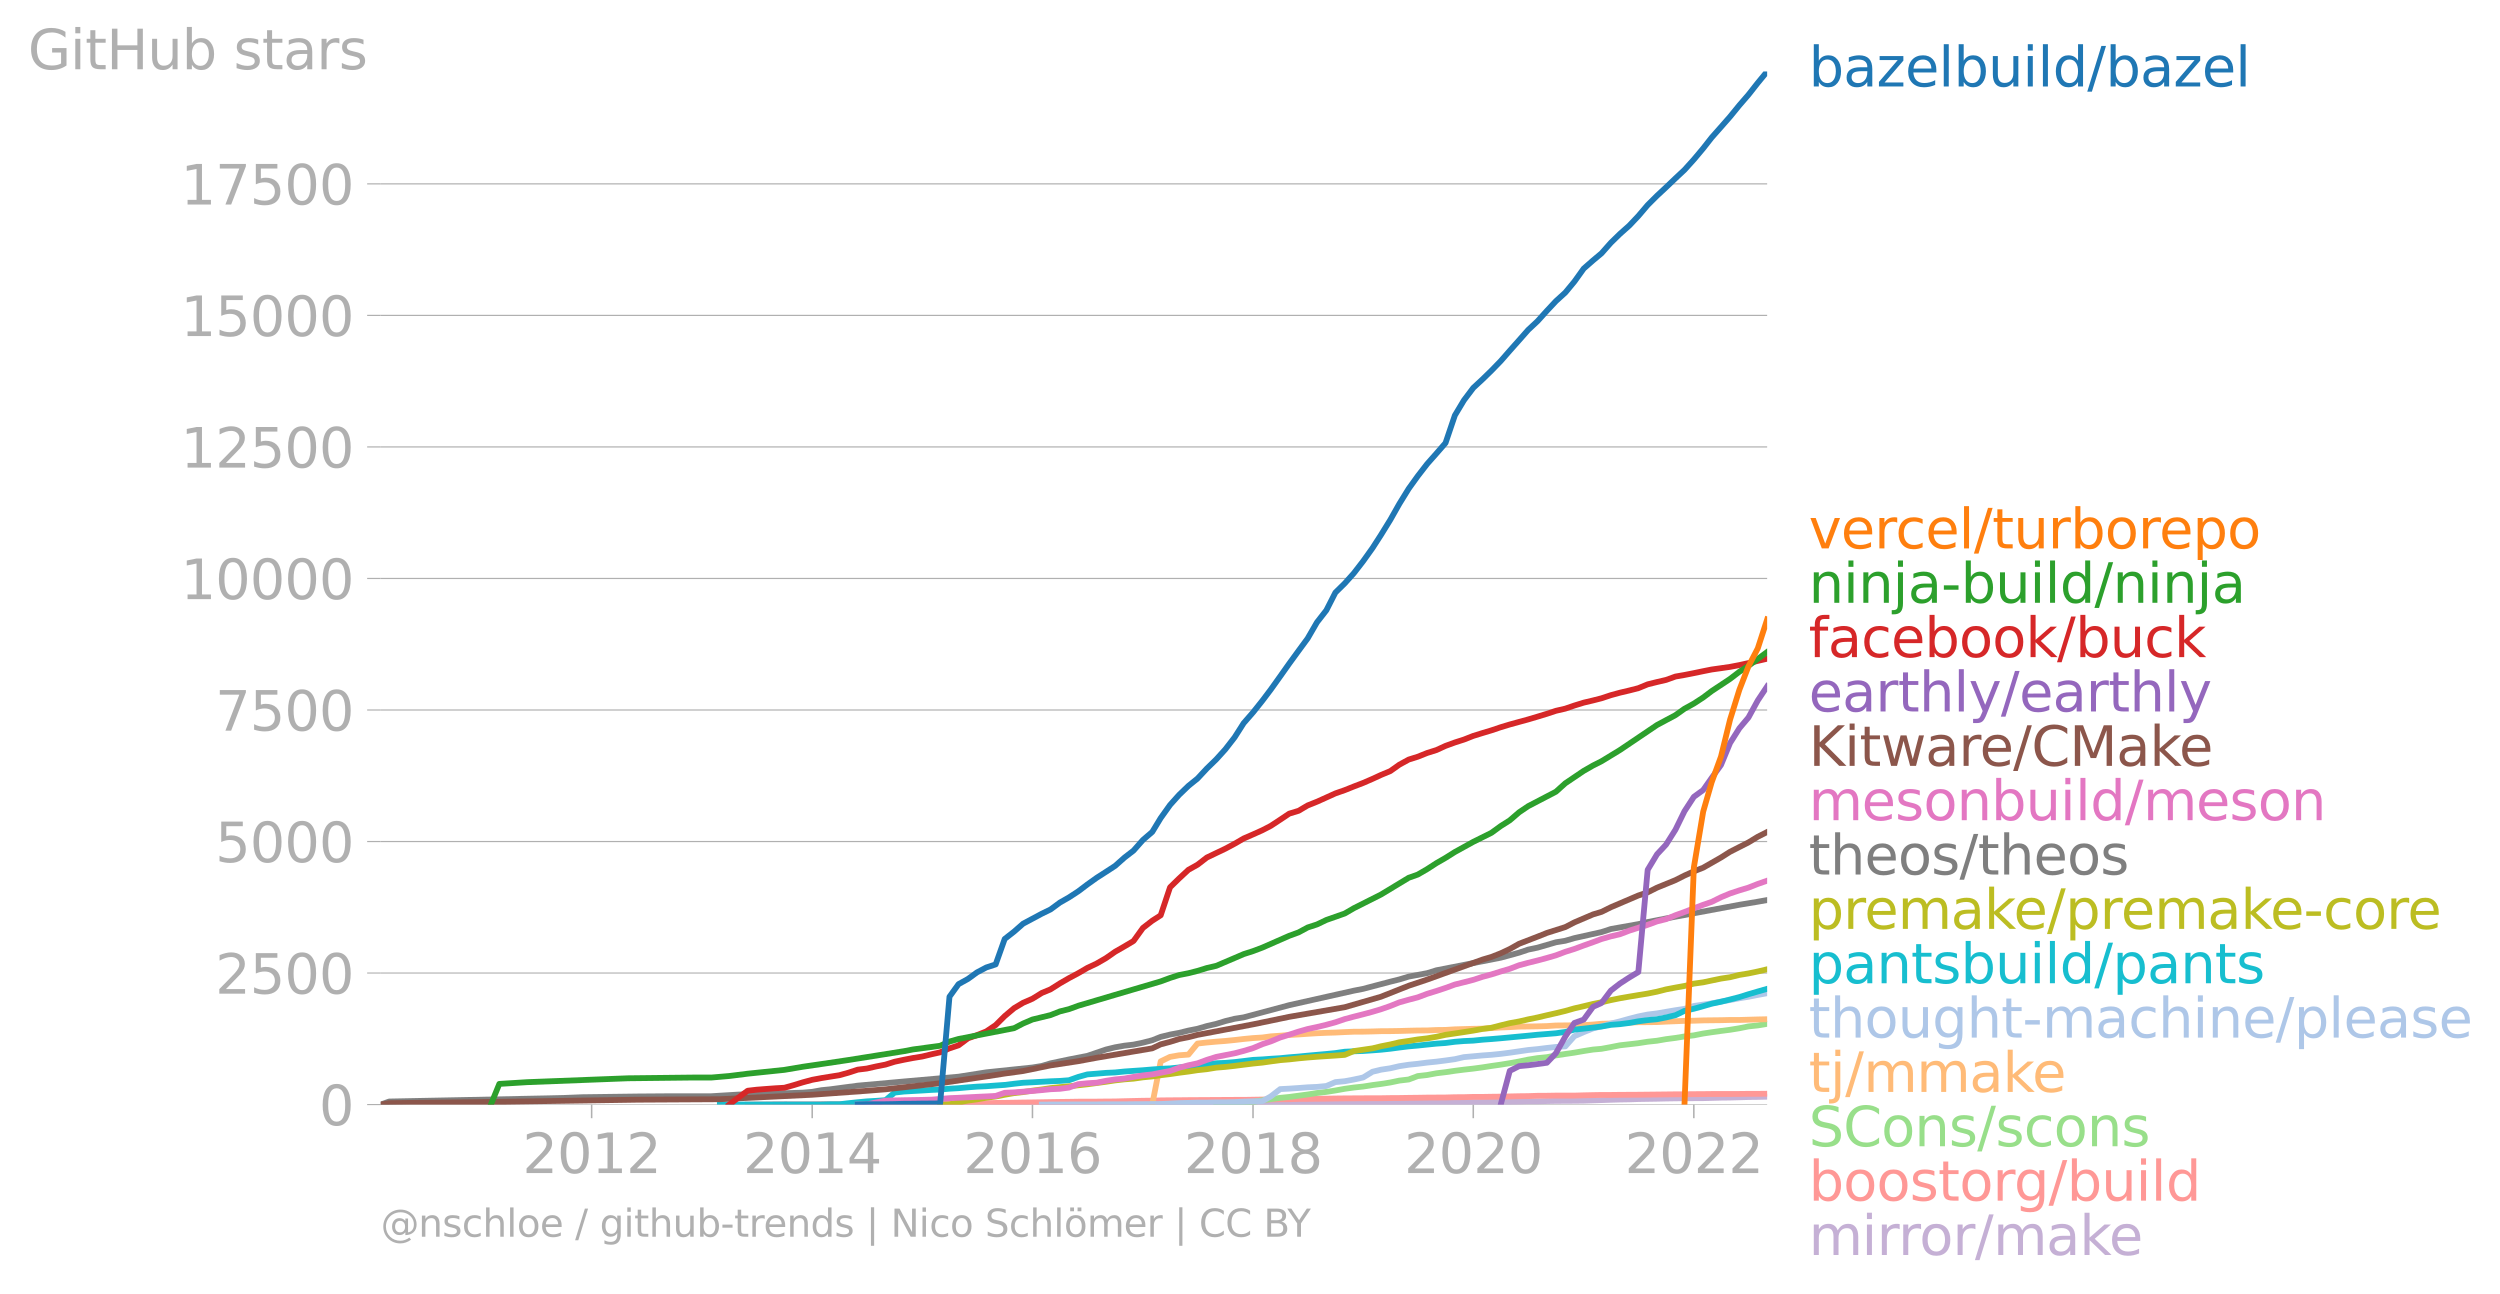 <svg xmlns:xlink="http://www.w3.org/1999/xlink" width="858.618" height="444.506" viewBox="0 0 643.964 333.38" xmlns="http://www.w3.org/2000/svg"><defs><style>*{stroke-linejoin:round;stroke-linecap:butt}</style></defs><g id="figure_1"><path d="M0 333.38h643.964V0H0v333.38z" style="fill:none" id="patch_1"/><g id="axes_1"><path d="M98.073 284.525h357.12V18.413H98.073v266.112z" style="fill:none" id="patch_2"/><g id="matplotlib.axis_1"><g id="xtick_1"><g id="line2d_1"><defs><path id="ma8a4dd794a" d="M0 0v3.5" style="stroke:#b0b0b0;stroke-width:.4"/></defs><use xlink:href="#ma8a4dd794a" x="152.399" y="284.525" style="fill:#b0b0b0;stroke:#b0b0b0;stroke-width:.4"/></g><g style="fill:#b0b0b0" transform="matrix(.14 0 0 -.14 134.584 302.163)" id="text_1"><defs><path id="DejaVuSans-32" d="M1228 531h2203V0H469v531q359 372 979 998 621 627 780 809 303 340 423 576 121 236 121 464 0 372-261 606-261 235-680 235-297 0-627-103-329-103-704-313v638q381 153 712 231 332 78 607 78 725 0 1156-363 431-362 431-968 0-288-108-546-107-257-392-607-78-91-497-524-418-433-1181-1211z" transform="scale(.016)"/><path id="DejaVuSans-30" d="M2034 4250q-487 0-733-480-245-479-245-1442 0-959 245-1439 246-480 733-480 491 0 736 480 246 480 246 1439 0 963-246 1442-245 480-736 480zm0 500q785 0 1199-621 414-620 414-1801 0-1178-414-1799Q2819-91 2034-91q-784 0-1198 620-414 621-414 1799 0 1181 414 1801 414 621 1198 621z" transform="scale(.016)"/><path id="DejaVuSans-31" d="M794 531h1031v3560L703 3866v575l1116 225h631V531h1031V0H794v531z" transform="scale(.016)"/></defs><use xlink:href="#DejaVuSans-32"/><use xlink:href="#DejaVuSans-30" x="63.623"/><use xlink:href="#DejaVuSans-31" x="127.246"/><use xlink:href="#DejaVuSans-32" x="190.869"/></g></g><g id="xtick_2"><use xlink:href="#ma8a4dd794a" x="209.212" y="284.525" style="fill:#b0b0b0;stroke:#b0b0b0;stroke-width:.4" id="line2d_2"/><g style="fill:#b0b0b0" transform="matrix(.14 0 0 -.14 191.397 302.163)" id="text_2"><defs><path id="DejaVuSans-34" d="M2419 4116 825 1625h1594v2491zm-166 550h794V1625h666v-525h-666V0h-628v1100H313v609l1940 2957z" transform="scale(.016)"/></defs><use xlink:href="#DejaVuSans-32"/><use xlink:href="#DejaVuSans-30" x="63.623"/><use xlink:href="#DejaVuSans-31" x="127.246"/><use xlink:href="#DejaVuSans-34" x="190.869"/></g></g><g id="xtick_3"><use xlink:href="#ma8a4dd794a" x="265.947" y="284.525" style="fill:#b0b0b0;stroke:#b0b0b0;stroke-width:.4" id="line2d_3"/><g style="fill:#b0b0b0" transform="matrix(.14 0 0 -.14 248.132 302.163)" id="text_3"><defs><path id="DejaVuSans-36" d="M2113 2584q-425 0-674-291-248-290-248-796 0-503 248-796 249-292 674-292t673 292q248 293 248 796 0 506-248 796-248 291-673 291zm1253 1979v-575q-238 112-480 171-242 60-480 60-625 0-955-422-329-422-376-1275 184 272 462 417 279 145 613 145 703 0 1111-427 408-426 408-1160 0-719-425-1154Q2819-91 2113-91q-810 0-1238 620-428 621-428 1799 0 1106 525 1764t1409 658q238 0 480-47t505-140z" transform="scale(.016)"/></defs><use xlink:href="#DejaVuSans-32"/><use xlink:href="#DejaVuSans-30" x="63.623"/><use xlink:href="#DejaVuSans-31" x="127.246"/><use xlink:href="#DejaVuSans-36" x="190.869"/></g></g><g id="xtick_4"><use xlink:href="#ma8a4dd794a" x="322.76" y="284.525" style="fill:#b0b0b0;stroke:#b0b0b0;stroke-width:.4" id="line2d_4"/><g style="fill:#b0b0b0" transform="matrix(.14 0 0 -.14 304.945 302.163)" id="text_4"><defs><path id="DejaVuSans-38" d="M2034 2216q-450 0-708-241-257-241-257-662 0-422 257-663 258-241 708-241t709 242q260 243 260 662 0 421-258 662-257 241-711 241zm-631 268q-406 100-633 378-226 279-226 679 0 559 398 884 399 325 1092 325 697 0 1094-325t397-884q0-400-227-679-226-278-629-378 456-106 710-416 255-309 255-755 0-679-414-1042Q2806-91 2034-91q-771 0-1186 362-414 363-414 1042 0 446 256 755 257 310 713 416zm-231 997q0-362 226-565 227-203 636-203 407 0 636 203 230 203 230 565 0 363-230 566-229 203-636 203-409 0-636-203-226-203-226-566z" transform="scale(.016)"/></defs><use xlink:href="#DejaVuSans-32"/><use xlink:href="#DejaVuSans-30" x="63.623"/><use xlink:href="#DejaVuSans-31" x="127.246"/><use xlink:href="#DejaVuSans-38" x="190.869"/></g></g><g id="xtick_5"><use xlink:href="#ma8a4dd794a" x="379.495" y="284.525" style="fill:#b0b0b0;stroke:#b0b0b0;stroke-width:.4" id="line2d_5"/><g style="fill:#b0b0b0" transform="matrix(.14 0 0 -.14 361.68 302.163)" id="text_5"><use xlink:href="#DejaVuSans-32"/><use xlink:href="#DejaVuSans-30" x="63.623"/><use xlink:href="#DejaVuSans-32" x="127.246"/><use xlink:href="#DejaVuSans-30" x="190.869"/></g></g><g id="xtick_6"><use xlink:href="#ma8a4dd794a" x="436.307" y="284.525" style="fill:#b0b0b0;stroke:#b0b0b0;stroke-width:.4" id="line2d_6"/><g style="fill:#b0b0b0" transform="matrix(.14 0 0 -.14 418.492 302.163)" id="text_6"><use xlink:href="#DejaVuSans-32"/><use xlink:href="#DejaVuSans-30" x="63.623"/><use xlink:href="#DejaVuSans-32" x="127.246"/><use xlink:href="#DejaVuSans-32" x="190.869"/></g></g></g><g id="matplotlib.axis_2"><g id="ytick_1"><path d="M98.073 284.525h357.12" clip-path="url(#p5819c26df0)" style="fill:none;stroke:#b0b0b0;stroke-width:.3;stroke-linecap:square" id="line2d_7"/><g id="line2d_8"><defs><path id="m023c0f61a2" d="M0 0h-3.5" style="stroke:#b0b0b0;stroke-width:.3"/></defs><use xlink:href="#m023c0f61a2" x="98.073" y="284.525" style="fill:#b0b0b0;stroke:#b0b0b0;stroke-width:.3"/></g><use xlink:href="#DejaVuSans-30" style="fill:#b0b0b0" transform="matrix(.14 0 0 -.14 82.166 289.844)" id="text_7"/></g><g id="ytick_2"><path d="M98.073 250.644h357.12" clip-path="url(#p5819c26df0)" style="fill:none;stroke:#b0b0b0;stroke-width:.3;stroke-linecap:square" id="line2d_9"/><use xlink:href="#m023c0f61a2" x="98.073" y="250.644" style="fill:#b0b0b0;stroke:#b0b0b0;stroke-width:.3" id="line2d_10"/><g style="fill:#b0b0b0" transform="matrix(.14 0 0 -.14 55.443 255.963)" id="text_8"><defs><path id="DejaVuSans-35" d="M691 4666h2478v-532H1269V2991q137 47 274 70 138 23 276 23 781 0 1237-428 457-428 457-1159 0-753-469-1171Q2575-91 1722-91q-294 0-599 50Q819 9 494 109v635q281-153 581-228t634-75q541 0 856 284 316 284 316 772 0 487-316 771-315 285-856 285-253 0-505-56-251-56-513-175v2344z" transform="scale(.016)"/></defs><use xlink:href="#DejaVuSans-32"/><use xlink:href="#DejaVuSans-35" x="63.623"/><use xlink:href="#DejaVuSans-30" x="127.246"/><use xlink:href="#DejaVuSans-30" x="190.869"/></g></g><g id="ytick_3"><path d="M98.073 216.764h357.12" clip-path="url(#p5819c26df0)" style="fill:none;stroke:#b0b0b0;stroke-width:.3;stroke-linecap:square" id="line2d_11"/><use xlink:href="#m023c0f61a2" x="98.073" y="216.764" style="fill:#b0b0b0;stroke:#b0b0b0;stroke-width:.3" id="line2d_12"/><g style="fill:#b0b0b0" transform="matrix(.14 0 0 -.14 55.443 222.083)" id="text_9"><use xlink:href="#DejaVuSans-35"/><use xlink:href="#DejaVuSans-30" x="63.623"/><use xlink:href="#DejaVuSans-30" x="127.246"/><use xlink:href="#DejaVuSans-30" x="190.869"/></g></g><g id="ytick_4"><path d="M98.073 182.883h357.12" clip-path="url(#p5819c26df0)" style="fill:none;stroke:#b0b0b0;stroke-width:.3;stroke-linecap:square" id="line2d_13"/><use xlink:href="#m023c0f61a2" x="98.073" y="182.883" style="fill:#b0b0b0;stroke:#b0b0b0;stroke-width:.3" id="line2d_14"/><g style="fill:#b0b0b0" transform="matrix(.14 0 0 -.14 55.443 188.202)" id="text_10"><defs><path id="DejaVuSans-37" d="M525 4666h3000v-269L1831 0h-659l1594 4134H525v532z" transform="scale(.016)"/></defs><use xlink:href="#DejaVuSans-37"/><use xlink:href="#DejaVuSans-35" x="63.623"/><use xlink:href="#DejaVuSans-30" x="127.246"/><use xlink:href="#DejaVuSans-30" x="190.869"/></g></g><g id="ytick_5"><path d="M98.073 149.002h357.12" clip-path="url(#p5819c26df0)" style="fill:none;stroke:#b0b0b0;stroke-width:.3;stroke-linecap:square" id="line2d_15"/><use xlink:href="#m023c0f61a2" x="98.073" y="149.002" style="fill:#b0b0b0;stroke:#b0b0b0;stroke-width:.3" id="line2d_16"/><g style="fill:#b0b0b0" transform="matrix(.14 0 0 -.14 46.536 154.321)" id="text_11"><use xlink:href="#DejaVuSans-31"/><use xlink:href="#DejaVuSans-30" x="63.623"/><use xlink:href="#DejaVuSans-30" x="127.246"/><use xlink:href="#DejaVuSans-30" x="190.869"/><use xlink:href="#DejaVuSans-30" x="254.492"/></g></g><g id="ytick_6"><path d="M98.073 115.122h357.12" clip-path="url(#p5819c26df0)" style="fill:none;stroke:#b0b0b0;stroke-width:.3;stroke-linecap:square" id="line2d_17"/><use xlink:href="#m023c0f61a2" x="98.073" y="115.122" style="fill:#b0b0b0;stroke:#b0b0b0;stroke-width:.3" id="line2d_18"/><g style="fill:#b0b0b0" transform="matrix(.14 0 0 -.14 46.536 120.44)" id="text_12"><use xlink:href="#DejaVuSans-31"/><use xlink:href="#DejaVuSans-32" x="63.623"/><use xlink:href="#DejaVuSans-35" x="127.246"/><use xlink:href="#DejaVuSans-30" x="190.869"/><use xlink:href="#DejaVuSans-30" x="254.492"/></g></g><g id="ytick_7"><path d="M98.073 81.241h357.12" clip-path="url(#p5819c26df0)" style="fill:none;stroke:#b0b0b0;stroke-width:.3;stroke-linecap:square" id="line2d_19"/><use xlink:href="#m023c0f61a2" x="98.073" y="81.241" style="fill:#b0b0b0;stroke:#b0b0b0;stroke-width:.3" id="line2d_20"/><g style="fill:#b0b0b0" transform="matrix(.14 0 0 -.14 46.536 86.56)" id="text_13"><use xlink:href="#DejaVuSans-31"/><use xlink:href="#DejaVuSans-35" x="63.623"/><use xlink:href="#DejaVuSans-30" x="127.246"/><use xlink:href="#DejaVuSans-30" x="190.869"/><use xlink:href="#DejaVuSans-30" x="254.492"/></g></g><g id="ytick_8"><path d="M98.073 47.36h357.12" clip-path="url(#p5819c26df0)" style="fill:none;stroke:#b0b0b0;stroke-width:.3;stroke-linecap:square" id="line2d_21"/><use xlink:href="#m023c0f61a2" x="98.073" y="47.361" style="fill:#b0b0b0;stroke:#b0b0b0;stroke-width:.3" id="line2d_22"/><g style="fill:#b0b0b0" transform="matrix(.14 0 0 -.14 46.536 52.68)" id="text_14"><use xlink:href="#DejaVuSans-31"/><use xlink:href="#DejaVuSans-37" x="63.623"/><use xlink:href="#DejaVuSans-35" x="127.246"/><use xlink:href="#DejaVuSans-30" x="190.869"/><use xlink:href="#DejaVuSans-30" x="254.492"/></g></g><g style="fill:#b0b0b0" transform="matrix(.14 0 0 -.14 7.2 17.838)" id="text_15"><defs><path id="DejaVuSans-47" d="M3809 666v1253H2778v519h1656V434q-365-259-806-392-440-133-940-133-1094 0-1712 639-617 640-617 1780 0 1144 617 1783 618 639 1712 639 456 0 867-113 411-112 758-331v-672q-350 297-744 447t-828 150q-857 0-1287-478-429-478-429-1425 0-944 429-1422 430-478 1287-478 334 0 596 58 263 58 472 180z" transform="scale(.016)"/><path id="DejaVuSans-69" d="M603 3500h575V0H603v3500zm0 1363h575v-729H603v729z" transform="scale(.016)"/><path id="DejaVuSans-74" d="M1172 4494v-994h1184v-447H1172V1153q0-428 117-550t477-122h590V0h-590q-666 0-919 248-253 249-253 905v1900H172v447h422v994h578z" transform="scale(.016)"/><path id="DejaVuSans-48" d="M628 4666h631V2753h2294v1913h631V0h-631v2222H1259V0H628v4666z" transform="scale(.016)"/><path id="DejaVuSans-75" d="M544 1381v2119h575V1403q0-497 193-746 194-248 582-248 465 0 735 297 271 297 271 810v1984h575V0h-575v538q-209-319-486-474-276-155-642-155-603 0-916 375-312 375-312 1097zm1447 2203z" transform="scale(.016)"/><path id="DejaVuSans-62" d="M3116 1747q0 634-261 995t-717 361q-457 0-718-361t-261-995q0-634 261-995t718-361q456 0 717 361t261 995zM1159 2969q182 312 458 463 277 152 661 152 638 0 1036-506 399-506 399-1331T3314 415Q2916-91 2278-91q-384 0-661 152-276 152-458 464V0H581v4863h578V2969z" transform="scale(.016)"/><path id="DejaVuSans-73" d="M2834 3397v-544q-243 125-506 187-262 63-544 63-428 0-642-131t-214-394q0-200 153-314t616-217l197-44q612-131 870-370t258-667q0-488-386-773Q2250-91 1575-91q-281 0-586 55T347 128v594q319-166 628-249 309-82 613-82 406 0 624 139 219 139 219 392 0 234-158 359-157 125-692 241l-200 47q-534 112-772 345-237 233-237 639 0 494 350 762 350 269 994 269 318 0 599-47 282-46 519-140z" transform="scale(.016)"/><path id="DejaVuSans-61" d="M2194 1759q-697 0-966-159t-269-544q0-306 202-486 202-179 548-179 479 0 768 339t289 901v128h-572zm1147 238V0h-575v531q-197-318-491-470T1556-91q-537 0-855 302-317 302-317 808 0 590 395 890 396 300 1180 300h807v57q0 397-261 614t-733 217q-300 0-585-72-284-72-546-216v532q315 122 612 182 297 61 578 61 760 0 1135-394 375-393 375-1193z" transform="scale(.016)"/><path id="DejaVuSans-72" d="M2631 2963q-97 56-211 82-114 27-251 27-488 0-749-317t-261-911V0H581v3500h578v-544q182 319 472 473 291 155 707 155 59 0 131-8 72-7 159-23l3-590z" transform="scale(.016)"/></defs><use xlink:href="#DejaVuSans-47"/><use xlink:href="#DejaVuSans-69" x="77.49"/><use xlink:href="#DejaVuSans-74" x="105.273"/><use xlink:href="#DejaVuSans-48" x="144.482"/><use xlink:href="#DejaVuSans-75" x="219.678"/><use xlink:href="#DejaVuSans-62" x="283.057"/><use xlink:href="#DejaVuSans-20" x="346.533"/><use xlink:href="#DejaVuSans-73" x="378.32"/><use xlink:href="#DejaVuSans-74" x="430.42"/><use xlink:href="#DejaVuSans-61" x="469.629"/><use xlink:href="#DejaVuSans-72" x="530.908"/><use xlink:href="#DejaVuSans-73" x="572.021"/></g></g><path d="m199.73 284.525 2.331-.027H211.621l2.176-.014h4.741l2.41-.013h21.217l2.409-.027h9.482l2.409-.014 2.332-.013h7.15l2.409-.028 2.254-.013h7.15l2.332-.014h2.409l2.41-.013h7.072l2.409-.014h2.41l2.175-.013 2.41-.014 2.331-.013 2.41-.014 2.331-.014h4.819l2.331-.013h2.41l2.331-.027H332.085l2.41-.014h4.741l2.41-.013 2.33-.014h2.41l2.332-.04 2.409-.028 2.41-.027h2.175l2.41-.013h4.741l2.331-.054 2.41-.041 2.409-.027 2.331-.04 2.41-.014 2.331-.014 2.41-.014 2.409-.013 2.254-.04 2.409-.028 2.332-.013 2.409-.028 2.331-.067h2.41l2.41-.068 2.33-.04 2.41-.014 2.332-.014 2.409-.027 2.41-.081 2.175-.068 2.41-.081 2.331-.068 2.41-.04 2.331-.082 2.41-.04 2.409-.041 2.331-.055 2.41-.04 2.331-.027 2.41-.014 2.409-.013 2.176-.055 2.41-.067 2.33-.027 2.41-.068 2.332-.068 2.409-.027 2.41-.054" clip-path="url(#p5819c26df0)" style="fill:none;stroke:#c5b0d5;stroke-width:1.5;stroke-linecap:square" id="line2d_23"/><path d="m192.58 284.525 2.331-.014 2.41-.013h9.481l2.41-.014 2.409-.04h2.176l2.41-.014h2.331l2.41-.027h2.33l2.41-.014 2.41-.013h4.741l2.33-.04h2.41l2.41-.014h2.176l2.409-.027 2.332-.028 2.409-.04 2.331-.014 2.41-.04 2.409-.068 2.332-.027 2.409-.04 2.331-.042 2.41-.027 2.409-.04 2.254-.041 2.41-.04 2.33-.028 2.41-.04h2.332l2.409-.014 2.41-.027 2.33-.014 2.41-.067 2.332-.055 2.409-.054 2.41-.027 2.175-.068 2.41-.027 2.331-.013 2.41-.027 2.331-.014 2.41-.014 2.409-.013 2.331-.014 2.41-.013h2.331l2.41-.04 2.409-.041 2.176-.028 2.41-.054 2.33-.013 2.41-.068 2.332-.014 2.409-.027 2.41-.027 2.33-.04 2.41-.028 2.332-.013 2.409-.014 2.41-.013h2.175l2.41-.041 2.331-.014 2.41-.04 2.331-.027 2.41-.04 2.409-.014 2.331-.014 2.41-.068 2.331-.013 2.41-.068h2.409l2.254-.04 2.409-.028 2.332-.054 2.409-.054 2.331-.027 2.41-.082 2.41-.013 2.33-.04h4.742l2.409-.069 2.41-.054 2.175-.04h2.41l2.331-.028 2.41-.013 2.331-.014 2.41-.027 2.409-.027 2.331-.027 2.41-.027 2.331-.014 2.41-.027 2.409-.013 2.176-.027h4.74l2.41-.014 2.332-.027h2.409l2.41-.027" clip-path="url(#p5819c26df0)" style="fill:none;stroke:#ff9896;stroke-width:1.5;stroke-linecap:square" id="line2d_24"/><path d="m313.278 284.525 2.331-.122 2.41-.298 2.331-.176 2.41-.082 2.409-.433 2.176-.298 2.41-.326 2.33-.23 2.41-.325 2.332-.312 2.409-.38 2.41-.284 2.33-.366 2.41-.434 2.332-.325 2.409-.257 2.41-.38 2.175-.285 2.41-.379 2.331-.488 2.41-.284 2.331-.881 2.41-.271 2.409-.448 2.331-.284 2.41-.353 2.331-.298 2.41-.27 2.409-.326 2.254-.352 2.409-.34 2.332-.379 2.409-.433 2.331-.488 2.41-.38 2.41-.244 2.33-.46 2.41-.366 2.332-.34 2.409-.42 2.41-.379 2.175-.19 2.41-.447 2.331-.46 2.41-.271 2.331-.272 2.41-.379 2.409-.257 2.331-.407 2.41-.312 2.331-.38 2.41-.284 2.409-.474 2.176-.325 2.41-.34 2.33-.297 2.41-.393 2.332-.475 2.409-.257 2.41-.407" clip-path="url(#p5819c26df0)" style="fill:none;stroke:#98df8a;stroke-width:1.5;stroke-linecap:square" id="line2d_25"/><g style="fill:#1f77b4" transform="matrix(.14 0 0 -.14 465.907 22.276)" id="text_16"><defs><path id="DejaVuSans-7a" d="M353 3500h2731v-525L922 459h2162V0H275v525l2163 2516H353v459z" transform="scale(.016)"/><path id="DejaVuSans-65" d="M3597 1894v-281H953q38-594 358-905t892-311q331 0 642 81t618 244V178Q3153 47 2828-22t-659-69q-838 0-1327 487-489 488-489 1320 0 859 464 1363 464 505 1252 505 706 0 1117-455 411-454 411-1235zm-575 169q-6 471-264 752-258 282-683 282-481 0-770-272t-333-766l2050 4z" transform="scale(.016)"/><path id="DejaVuSans-6c" d="M603 4863h575V0H603v4863z" transform="scale(.016)"/><path id="DejaVuSans-64" d="M2906 2969v1894h575V0h-575v525q-181-312-458-464-276-152-664-152-634 0-1033 506-398 507-398 1332t398 1331q399 506 1033 506 388 0 664-152 277-151 458-463zM947 1747q0-634 261-995t717-361q456 0 718 361 263 361 263 995t-263 995q-262 361-718 361t-717-361q-261-361-261-995z" transform="scale(.016)"/><path id="DejaVuSans-2f" d="M1625 4666h531L531-594H0l1625 5260z" transform="scale(.016)"/></defs><use xlink:href="#DejaVuSans-62"/><use xlink:href="#DejaVuSans-61" x="63.477"/><use xlink:href="#DejaVuSans-7a" x="124.756"/><use xlink:href="#DejaVuSans-65" x="177.246"/><use xlink:href="#DejaVuSans-6c" x="238.77"/><use xlink:href="#DejaVuSans-62" x="266.553"/><use xlink:href="#DejaVuSans-75" x="330.029"/><use xlink:href="#DejaVuSans-69" x="393.408"/><use xlink:href="#DejaVuSans-6c" x="421.191"/><use xlink:href="#DejaVuSans-64" x="448.975"/><use xlink:href="#DejaVuSans-2f" x="512.451"/><use xlink:href="#DejaVuSans-62" x="546.143"/><use xlink:href="#DejaVuSans-61" x="609.619"/><use xlink:href="#DejaVuSans-7a" x="670.898"/><use xlink:href="#DejaVuSans-65" x="723.389"/><use xlink:href="#DejaVuSans-6c" x="784.912"/></g><g style="fill:#ff7f0e" transform="matrix(.14 0 0 -.14 465.907 141.268)" id="text_17"><defs><path id="DejaVuSans-76" d="M191 3500h609L1894 563l1094 2937h609L2284 0h-781L191 3500z" transform="scale(.016)"/><path id="DejaVuSans-63" d="M3122 3366v-538q-244 135-489 202t-495 67q-560 0-870-355-309-354-309-995t309-996q310-354 870-354 250 0 495 67t489 202V134Q2881 22 2623-34q-257-57-548-57-791 0-1257 497-465 497-465 1341 0 856 470 1346 471 491 1290 491 265 0 518-55 253-54 491-163z" transform="scale(.016)"/><path id="DejaVuSans-6f" d="M1959 3097q-462 0-731-361t-269-989q0-628 267-989 268-361 733-361 460 0 728 362 269 363 269 988 0 622-269 986-268 364-728 364zm0 487q750 0 1178-488 429-487 429-1349 0-859-429-1349Q2709-91 1959-91q-753 0-1180 489-426 490-426 1349 0 862 426 1349 427 488 1180 488z" transform="scale(.016)"/><path id="DejaVuSans-70" d="M1159 525v-1856H581v4831h578v-531q182 312 458 463 277 152 661 152 638 0 1036-506 399-506 399-1331T3314 415Q2916-91 2278-91q-384 0-661 152-276 152-458 464zm1957 1222q0 634-261 995t-717 361q-457 0-718-361t-261-995q0-634 261-995t718-361q456 0 717 361t261 995z" transform="scale(.016)"/></defs><use xlink:href="#DejaVuSans-76"/><use xlink:href="#DejaVuSans-65" x="59.18"/><use xlink:href="#DejaVuSans-72" x="120.703"/><use xlink:href="#DejaVuSans-63" x="159.566"/><use xlink:href="#DejaVuSans-65" x="214.547"/><use xlink:href="#DejaVuSans-6c" x="276.07"/><use xlink:href="#DejaVuSans-2f" x="303.854"/><use xlink:href="#DejaVuSans-74" x="337.545"/><use xlink:href="#DejaVuSans-75" x="376.754"/><use xlink:href="#DejaVuSans-72" x="440.133"/><use xlink:href="#DejaVuSans-62" x="481.246"/><use xlink:href="#DejaVuSans-6f" x="544.723"/><use xlink:href="#DejaVuSans-72" x="605.904"/><use xlink:href="#DejaVuSans-65" x="644.768"/><use xlink:href="#DejaVuSans-70" x="706.291"/><use xlink:href="#DejaVuSans-6f" x="769.768"/></g><g style="fill:#2ca02c" transform="matrix(.14 0 0 -.14 465.907 155.268)" id="text_18"><defs><path id="DejaVuSans-6e" d="M3513 2113V0h-575v2094q0 497-194 743-194 247-581 247-466 0-735-297-269-296-269-809V0H581v3500h578v-544q207 316 486 472 280 156 646 156 603 0 912-373 310-373 310-1098z" transform="scale(.016)"/><path id="DejaVuSans-6a" d="M603 3500h575V-63q0-668-255-968-254-300-820-300h-219v487H38q328 0 446 152Q603-541 603-63v3563zm0 1363h575v-729H603v729z" transform="scale(.016)"/><path id="DejaVuSans-2d" d="M313 2009h1684v-512H313v512z" transform="scale(.016)"/></defs><use xlink:href="#DejaVuSans-6e"/><use xlink:href="#DejaVuSans-69" x="63.379"/><use xlink:href="#DejaVuSans-6e" x="91.162"/><use xlink:href="#DejaVuSans-6a" x="154.541"/><use xlink:href="#DejaVuSans-61" x="182.324"/><use xlink:href="#DejaVuSans-2d" x="243.604"/><use xlink:href="#DejaVuSans-62" x="279.688"/><use xlink:href="#DejaVuSans-75" x="343.164"/><use xlink:href="#DejaVuSans-69" x="406.543"/><use xlink:href="#DejaVuSans-6c" x="434.326"/><use xlink:href="#DejaVuSans-64" x="462.109"/><use xlink:href="#DejaVuSans-2f" x="525.586"/><use xlink:href="#DejaVuSans-6e" x="559.277"/><use xlink:href="#DejaVuSans-69" x="622.656"/><use xlink:href="#DejaVuSans-6e" x="650.439"/><use xlink:href="#DejaVuSans-6a" x="713.818"/><use xlink:href="#DejaVuSans-61" x="741.602"/></g><g style="fill:#d62728" transform="matrix(.14 0 0 -.14 465.907 169.268)" id="text_19"><defs><path id="DejaVuSans-66" d="M2375 4863v-479h-550q-309 0-430-125-120-125-120-450v-309h947v-447h-947V0H697v3053H147v447h550v244q0 584 272 851 272 268 862 268h544z" transform="scale(.016)"/><path id="DejaVuSans-6b" d="M581 4863h578V1991l1716 1509h734L1753 1863 3688 0h-750L1159 1709V0H581v4863z" transform="scale(.016)"/></defs><use xlink:href="#DejaVuSans-66"/><use xlink:href="#DejaVuSans-61" x="35.205"/><use xlink:href="#DejaVuSans-63" x="96.484"/><use xlink:href="#DejaVuSans-65" x="151.465"/><use xlink:href="#DejaVuSans-62" x="212.988"/><use xlink:href="#DejaVuSans-6f" x="276.465"/><use xlink:href="#DejaVuSans-6f" x="337.646"/><use xlink:href="#DejaVuSans-6b" x="398.828"/><use xlink:href="#DejaVuSans-2f" x="456.738"/><use xlink:href="#DejaVuSans-62" x="490.43"/><use xlink:href="#DejaVuSans-75" x="553.906"/><use xlink:href="#DejaVuSans-63" x="617.285"/><use xlink:href="#DejaVuSans-6b" x="672.266"/></g><g style="fill:#9467bd" transform="matrix(.14 0 0 -.14 465.907 183.268)" id="text_20"><defs><path id="DejaVuSans-68" d="M3513 2113V0h-575v2094q0 497-194 743-194 247-581 247-466 0-735-297-269-296-269-809V0H581v4863h578V2956q207 316 486 472 280 156 646 156 603 0 912-373 310-373 310-1098z" transform="scale(.016)"/><path id="DejaVuSans-79" d="M2059-325q-243-625-475-815-231-191-618-191H506v481h338q237 0 368 113 132 112 291 531l103 262L191 3500h609L1894 763l1094 2737h609L2059-325z" transform="scale(.016)"/></defs><use xlink:href="#DejaVuSans-65"/><use xlink:href="#DejaVuSans-61" x="61.523"/><use xlink:href="#DejaVuSans-72" x="122.803"/><use xlink:href="#DejaVuSans-74" x="163.916"/><use xlink:href="#DejaVuSans-68" x="203.125"/><use xlink:href="#DejaVuSans-6c" x="266.504"/><use xlink:href="#DejaVuSans-79" x="294.287"/><use xlink:href="#DejaVuSans-2f" x="353.467"/><use xlink:href="#DejaVuSans-65" x="387.158"/><use xlink:href="#DejaVuSans-61" x="448.682"/><use xlink:href="#DejaVuSans-72" x="509.961"/><use xlink:href="#DejaVuSans-74" x="551.074"/><use xlink:href="#DejaVuSans-68" x="590.283"/><use xlink:href="#DejaVuSans-6c" x="653.662"/><use xlink:href="#DejaVuSans-79" x="681.445"/></g><g style="fill:#8c564b" transform="matrix(.14 0 0 -.14 465.907 197.268)" id="text_21"><defs><path id="DejaVuSans-4b" d="M628 4666h631V2694l2094 1972h813L1850 2491 4331 0h-831L1259 2247V0H628v4666z" transform="scale(.016)"/><path id="DejaVuSans-77" d="M269 3500h575l719-2731 715 2731h678l719-2731 716 2731h575L4050 0h-678l-753 2869L1863 0h-679L269 3500z" transform="scale(.016)"/><path id="DejaVuSans-43" d="M4122 4306v-665q-319 297-680 443-361 147-767 147-800 0-1225-489t-425-1414q0-922 425-1411t1225-489q406 0 767 147t680 444V359q-331-225-702-338-370-112-782-112-1060 0-1670 648-609 649-609 1771 0 1125 609 1773 610 649 1670 649 418 0 788-111 371-111 696-333z" transform="scale(.016)"/><path id="DejaVuSans-4d" d="M628 4666h941l1190-3175 1197 3175h941V0h-616v4097L3078 897h-634L1241 4097V0H628v4666z" transform="scale(.016)"/></defs><use xlink:href="#DejaVuSans-4b"/><use xlink:href="#DejaVuSans-69" x="65.576"/><use xlink:href="#DejaVuSans-74" x="93.359"/><use xlink:href="#DejaVuSans-77" x="132.568"/><use xlink:href="#DejaVuSans-61" x="214.355"/><use xlink:href="#DejaVuSans-72" x="275.635"/><use xlink:href="#DejaVuSans-65" x="314.498"/><use xlink:href="#DejaVuSans-2f" x="376.021"/><use xlink:href="#DejaVuSans-43" x="409.713"/><use xlink:href="#DejaVuSans-4d" x="479.537"/><use xlink:href="#DejaVuSans-61" x="565.816"/><use xlink:href="#DejaVuSans-6b" x="627.096"/><use xlink:href="#DejaVuSans-65" x="681.381"/></g><g style="fill:#e377c2" transform="matrix(.14 0 0 -.14 465.907 211.268)" id="text_22"><defs><path id="DejaVuSans-6d" d="M3328 2828q216 388 516 572t706 184q547 0 844-383 297-382 297-1088V0h-578v2094q0 503-179 746-178 244-543 244-447 0-707-297-259-296-259-809V0h-578v2094q0 506-178 748t-550 242q-441 0-701-298-259-298-259-808V0H581v3500h578v-544q197 322 472 475t653 153q382 0 649-194 267-193 395-562z" transform="scale(.016)"/></defs><use xlink:href="#DejaVuSans-6d"/><use xlink:href="#DejaVuSans-65" x="97.412"/><use xlink:href="#DejaVuSans-73" x="158.936"/><use xlink:href="#DejaVuSans-6f" x="211.035"/><use xlink:href="#DejaVuSans-6e" x="272.217"/><use xlink:href="#DejaVuSans-62" x="335.596"/><use xlink:href="#DejaVuSans-75" x="399.072"/><use xlink:href="#DejaVuSans-69" x="462.451"/><use xlink:href="#DejaVuSans-6c" x="490.234"/><use xlink:href="#DejaVuSans-64" x="518.018"/><use xlink:href="#DejaVuSans-2f" x="581.494"/><use xlink:href="#DejaVuSans-6d" x="615.186"/><use xlink:href="#DejaVuSans-65" x="712.598"/><use xlink:href="#DejaVuSans-73" x="774.121"/><use xlink:href="#DejaVuSans-6f" x="826.221"/><use xlink:href="#DejaVuSans-6e" x="887.402"/></g><g style="fill:#7f7f7f" transform="matrix(.14 0 0 -.14 465.907 225.268)" id="text_23"><use xlink:href="#DejaVuSans-74"/><use xlink:href="#DejaVuSans-68" x="39.209"/><use xlink:href="#DejaVuSans-65" x="102.588"/><use xlink:href="#DejaVuSans-6f" x="164.111"/><use xlink:href="#DejaVuSans-73" x="225.293"/><use xlink:href="#DejaVuSans-2f" x="277.393"/><use xlink:href="#DejaVuSans-74" x="311.084"/><use xlink:href="#DejaVuSans-68" x="350.293"/><use xlink:href="#DejaVuSans-65" x="413.672"/><use xlink:href="#DejaVuSans-6f" x="475.195"/><use xlink:href="#DejaVuSans-73" x="536.377"/></g><g style="fill:#bcbd22" transform="matrix(.14 0 0 -.14 465.907 239.268)" id="text_24"><use xlink:href="#DejaVuSans-70"/><use xlink:href="#DejaVuSans-72" x="63.477"/><use xlink:href="#DejaVuSans-65" x="102.34"/><use xlink:href="#DejaVuSans-6d" x="163.863"/><use xlink:href="#DejaVuSans-61" x="261.275"/><use xlink:href="#DejaVuSans-6b" x="322.555"/><use xlink:href="#DejaVuSans-65" x="376.84"/><use xlink:href="#DejaVuSans-2f" x="438.363"/><use xlink:href="#DejaVuSans-70" x="472.055"/><use xlink:href="#DejaVuSans-72" x="535.531"/><use xlink:href="#DejaVuSans-65" x="574.395"/><use xlink:href="#DejaVuSans-6d" x="635.918"/><use xlink:href="#DejaVuSans-61" x="733.33"/><use xlink:href="#DejaVuSans-6b" x="794.609"/><use xlink:href="#DejaVuSans-65" x="848.895"/><use xlink:href="#DejaVuSans-2d" x="910.418"/><use xlink:href="#DejaVuSans-63" x="946.502"/><use xlink:href="#DejaVuSans-6f" x="1001.482"/><use xlink:href="#DejaVuSans-72" x="1062.664"/><use xlink:href="#DejaVuSans-65" x="1101.527"/></g><g style="fill:#17becf" transform="matrix(.14 0 0 -.14 465.907 253.268)" id="text_25"><use xlink:href="#DejaVuSans-70"/><use xlink:href="#DejaVuSans-61" x="63.477"/><use xlink:href="#DejaVuSans-6e" x="124.756"/><use xlink:href="#DejaVuSans-74" x="188.135"/><use xlink:href="#DejaVuSans-73" x="227.344"/><use xlink:href="#DejaVuSans-62" x="279.443"/><use xlink:href="#DejaVuSans-75" x="342.92"/><use xlink:href="#DejaVuSans-69" x="406.299"/><use xlink:href="#DejaVuSans-6c" x="434.082"/><use xlink:href="#DejaVuSans-64" x="461.865"/><use xlink:href="#DejaVuSans-2f" x="525.342"/><use xlink:href="#DejaVuSans-70" x="559.033"/><use xlink:href="#DejaVuSans-61" x="622.51"/><use xlink:href="#DejaVuSans-6e" x="683.789"/><use xlink:href="#DejaVuSans-74" x="747.168"/><use xlink:href="#DejaVuSans-73" x="786.377"/></g><g style="fill:#aec7e8" transform="matrix(.14 0 0 -.14 465.907 267.268)" id="text_26"><defs><path id="DejaVuSans-67" d="M2906 1791q0 625-258 968-257 344-723 344-462 0-720-344-258-343-258-968 0-622 258-966t720-344q466 0 723 344 258 344 258 966zm575-1357q0-893-397-1329-396-436-1215-436-303 0-572 45t-522 139v559q253-137 500-202 247-66 503-66 566 0 847 295t281 892v285q-178-310-456-463T1784 0Q1141 0 747 490 353 981 353 1791q0 812 394 1302 394 491 1037 491 388 0 666-153t456-462v531h575V434z" transform="scale(.016)"/></defs><use xlink:href="#DejaVuSans-74"/><use xlink:href="#DejaVuSans-68" x="39.209"/><use xlink:href="#DejaVuSans-6f" x="102.588"/><use xlink:href="#DejaVuSans-75" x="163.77"/><use xlink:href="#DejaVuSans-67" x="227.148"/><use xlink:href="#DejaVuSans-68" x="290.625"/><use xlink:href="#DejaVuSans-74" x="354.004"/><use xlink:href="#DejaVuSans-2d" x="393.213"/><use xlink:href="#DejaVuSans-6d" x="429.297"/><use xlink:href="#DejaVuSans-61" x="526.709"/><use xlink:href="#DejaVuSans-63" x="587.988"/><use xlink:href="#DejaVuSans-68" x="642.969"/><use xlink:href="#DejaVuSans-69" x="706.348"/><use xlink:href="#DejaVuSans-6e" x="734.131"/><use xlink:href="#DejaVuSans-65" x="797.51"/><use xlink:href="#DejaVuSans-2f" x="859.033"/><use xlink:href="#DejaVuSans-70" x="892.725"/><use xlink:href="#DejaVuSans-6c" x="956.201"/><use xlink:href="#DejaVuSans-65" x="983.984"/><use xlink:href="#DejaVuSans-61" x="1045.508"/><use xlink:href="#DejaVuSans-73" x="1106.787"/><use xlink:href="#DejaVuSans-65" x="1158.887"/></g><g style="fill:#ffbb78" transform="matrix(.14 0 0 -.14 465.907 281.268)" id="text_27"><use xlink:href="#DejaVuSans-74"/><use xlink:href="#DejaVuSans-6a" x="39.209"/><use xlink:href="#DejaVuSans-2f" x="66.992"/><use xlink:href="#DejaVuSans-6d" x="100.684"/><use xlink:href="#DejaVuSans-6d" x="198.096"/><use xlink:href="#DejaVuSans-61" x="295.508"/><use xlink:href="#DejaVuSans-6b" x="356.787"/><use xlink:href="#DejaVuSans-65" x="411.072"/></g><g style="fill:#98df8a" transform="matrix(.14 0 0 -.14 465.907 295.268)" id="text_28"><defs><path id="DejaVuSans-53" d="M3425 4513v-616q-359 172-678 256-319 85-616 85-515 0-795-200t-280-569q0-310 186-468 186-157 705-254l381-78q706-135 1042-474t336-907q0-679-455-1029Q2797-91 1919-91q-331 0-705 75-373 75-773 222v650q384-215 753-325 369-109 725-109 540 0 834 212 294 213 294 607 0 343-211 537t-692 291l-385 75q-706 140-1022 440-315 300-315 835 0 619 436 975t1201 356q329 0 669-60 341-59 697-177z" transform="scale(.016)"/></defs><use xlink:href="#DejaVuSans-53"/><use xlink:href="#DejaVuSans-43" x="63.477"/><use xlink:href="#DejaVuSans-6f" x="133.301"/><use xlink:href="#DejaVuSans-6e" x="194.482"/><use xlink:href="#DejaVuSans-73" x="257.861"/><use xlink:href="#DejaVuSans-2f" x="309.961"/><use xlink:href="#DejaVuSans-73" x="343.652"/><use xlink:href="#DejaVuSans-63" x="395.752"/><use xlink:href="#DejaVuSans-6f" x="450.732"/><use xlink:href="#DejaVuSans-6e" x="511.914"/><use xlink:href="#DejaVuSans-73" x="575.293"/></g><g style="fill:#ff9896" transform="matrix(.14 0 0 -.14 465.907 309.268)" id="text_29"><use xlink:href="#DejaVuSans-62"/><use xlink:href="#DejaVuSans-6f" x="63.477"/><use xlink:href="#DejaVuSans-6f" x="124.658"/><use xlink:href="#DejaVuSans-73" x="185.84"/><use xlink:href="#DejaVuSans-74" x="237.939"/><use xlink:href="#DejaVuSans-6f" x="277.148"/><use xlink:href="#DejaVuSans-72" x="338.33"/><use xlink:href="#DejaVuSans-67" x="377.693"/><use xlink:href="#DejaVuSans-2f" x="441.17"/><use xlink:href="#DejaVuSans-62" x="474.861"/><use xlink:href="#DejaVuSans-75" x="538.338"/><use xlink:href="#DejaVuSans-69" x="601.717"/><use xlink:href="#DejaVuSans-6c" x="629.5"/><use xlink:href="#DejaVuSans-64" x="657.283"/></g><g style="fill:#c5b0d5" transform="matrix(.14 0 0 -.14 465.907 323.268)" id="text_30"><use xlink:href="#DejaVuSans-6d"/><use xlink:href="#DejaVuSans-69" x="97.412"/><use xlink:href="#DejaVuSans-72" x="125.195"/><use xlink:href="#DejaVuSans-72" x="164.559"/><use xlink:href="#DejaVuSans-6f" x="203.422"/><use xlink:href="#DejaVuSans-72" x="264.604"/><use xlink:href="#DejaVuSans-2f" x="305.717"/><use xlink:href="#DejaVuSans-6d" x="339.408"/><use xlink:href="#DejaVuSans-61" x="436.82"/><use xlink:href="#DejaVuSans-6b" x="498.1"/><use xlink:href="#DejaVuSans-65" x="552.385"/></g><g style="fill:#b0b0b0" transform="matrix(.097 0 0 -.097 98.073 318.561)" id="text_31"><defs><path id="DejaVuSans-40" d="M2381 1678q0-447 222-702 222-254 610-254 384 0 604 256 221 256 221 700 0 438-225 695-225 258-607 258-378 0-602-256-223-256-223-697zm1703-934q-187-241-429-355t-564-114q-538 0-874 389t-336 1014q0 625 337 1015 338 391 873 391 322 0 565-117 244-117 428-354v409h447V722q457 69 714 417 258 349 258 902 0 334-99 628-98 294-298 544-325 409-792 626t-1017 217q-384 0-738-102-353-101-653-301-490-319-767-836-276-517-276-1120 0-497 179-932 180-434 521-765 328-325 759-495 431-171 922-171 403 0 792 136t714 389l281-347q-390-303-851-464t-936-161q-578 0-1091 205-512 205-912 595Q841 78 631 592q-209 514-209 1105 0 569 212 1084 213 516 607 907 403 396 931 607t1119 211q662 0 1229-272 568-271 952-771 234-307 357-666 124-359 124-744 0-822-497-1297T4084 263v481z" transform="scale(.016)"/><path id="DejaVuSans-7c" d="M1344 4891v-6400H813v6400h531z" transform="scale(.016)"/><path id="DejaVuSans-4e" d="M628 4666h850L3547 763v3903h612V0h-850L1241 3903V0H628v4666z" transform="scale(.016)"/><path id="DejaVuSans-f6" d="M1959 3097q-462 0-731-361t-269-989q0-628 267-989 268-361 733-361 460 0 728 362 269 363 269 988 0 622-269 986-268 364-728 364zm0 487q750 0 1178-488 429-487 429-1349 0-859-429-1349Q2709-91 1959-91q-753 0-1180 489-426 490-426 1349 0 862 426 1349 427 488 1180 488zm295 1266h634v-631h-634v631zm-1222 0h634v-631h-634v631z" transform="scale(.016)"/><path id="DejaVuSans-42" d="M1259 2228V519h1013q509 0 754 211 246 211 246 645 0 438-246 645-245 208-754 208H1259zm0 1919V2741h935q462 0 688 173 227 174 227 530 0 353-227 528-226 175-688 175h-935zm-631 519h1613q722 0 1112-300 391-300 391-853 0-429-200-682t-588-315q466-100 724-418 258-317 258-792 0-625-425-966Q3088 0 2303 0H628v4666z" transform="scale(.016)"/><path id="DejaVuSans-59" d="M-13 4666h679l1293-1919 1285 1919h678L2272 2222V0h-634v2222L-13 4666z" transform="scale(.016)"/></defs><use xlink:href="#DejaVuSans-40"/><use xlink:href="#DejaVuSans-6e" x="100"/><use xlink:href="#DejaVuSans-73" x="163.379"/><use xlink:href="#DejaVuSans-63" x="215.479"/><use xlink:href="#DejaVuSans-68" x="270.459"/><use xlink:href="#DejaVuSans-6c" x="333.838"/><use xlink:href="#DejaVuSans-6f" x="361.621"/><use xlink:href="#DejaVuSans-65" x="422.803"/><use xlink:href="#DejaVuSans-20" x="484.326"/><use xlink:href="#DejaVuSans-2f" x="516.113"/><use xlink:href="#DejaVuSans-20" x="549.805"/><use xlink:href="#DejaVuSans-67" x="581.592"/><use xlink:href="#DejaVuSans-69" x="645.068"/><use xlink:href="#DejaVuSans-74" x="672.852"/><use xlink:href="#DejaVuSans-68" x="712.061"/><use xlink:href="#DejaVuSans-75" x="775.439"/><use xlink:href="#DejaVuSans-62" x="838.818"/><use xlink:href="#DejaVuSans-2d" x="902.295"/><use xlink:href="#DejaVuSans-74" x="938.379"/><use xlink:href="#DejaVuSans-72" x="977.588"/><use xlink:href="#DejaVuSans-65" x="1016.451"/><use xlink:href="#DejaVuSans-6e" x="1077.975"/><use xlink:href="#DejaVuSans-64" x="1141.354"/><use xlink:href="#DejaVuSans-73" x="1204.83"/><use xlink:href="#DejaVuSans-20" x="1256.93"/><use xlink:href="#DejaVuSans-7c" x="1288.717"/><use xlink:href="#DejaVuSans-20" x="1322.408"/><use xlink:href="#DejaVuSans-4e" x="1354.195"/><use xlink:href="#DejaVuSans-69" x="1429"/><use xlink:href="#DejaVuSans-63" x="1456.783"/><use xlink:href="#DejaVuSans-6f" x="1511.764"/><use xlink:href="#DejaVuSans-20" x="1572.945"/><use xlink:href="#DejaVuSans-53" x="1604.732"/><use xlink:href="#DejaVuSans-63" x="1668.209"/><use xlink:href="#DejaVuSans-68" x="1723.189"/><use xlink:href="#DejaVuSans-6c" x="1786.568"/><use xlink:href="#DejaVuSans-f6" x="1814.352"/><use xlink:href="#DejaVuSans-6d" x="1875.533"/><use xlink:href="#DejaVuSans-65" x="1972.945"/><use xlink:href="#DejaVuSans-72" x="2034.469"/><use xlink:href="#DejaVuSans-20" x="2075.582"/><use xlink:href="#DejaVuSans-7c" x="2107.369"/><use xlink:href="#DejaVuSans-20" x="2141.061"/><use xlink:href="#DejaVuSans-43" x="2172.848"/><use xlink:href="#DejaVuSans-43" x="2242.672"/><use xlink:href="#DejaVuSans-20" x="2312.496"/><use xlink:href="#DejaVuSans-42" x="2344.283"/><use xlink:href="#DejaVuSans-59" x="2407.387"/></g><path d="m296.801 284.525 2.176-11.126 2.41-1.166 2.331-.406 2.41-.177 2.331-2.846 2.41-.27 2.409-.218 2.331-.176 2.41-.244 2.331-.27 2.41-.231 2.409-.15 2.176-.297 2.41-.163 2.33-.19 2.41-.135 2.332-.163 2.409-.149 2.41-.108 2.33-.068 2.41-.122 2.332-.095 2.409-.013 2.41-.055 2.175-.067 2.41-.014 2.331-.04 2.41-.068 2.331-.055 2.41-.013 2.409-.109 2.331-.027 2.41-.149 2.331-.068 2.41-.067 2.409-.04 2.254-.15 2.409-.15 2.332-.094 2.409-.135 2.331-.028 2.41-.04 2.41-.068 2.33-.15 2.41-.026 2.332-.027 2.409-.04 2.41-.15 2.175-.203 2.41-.068 2.331-.095 2.41-.122 2.331-.108 2.41-.014 2.409-.027 2.331-.122 2.41-.095 2.331-.095 2.41-.04 2.409-.082 2.176-.027 2.41-.027 2.33-.054h2.41l2.332-.068 2.409-.068 2.41-.054" clip-path="url(#p5819c26df0)" style="fill:none;stroke:#ffbb78;stroke-width:1.5;stroke-linecap:square" id="line2d_26"/><path d="m268.356 284.525 2.254-.014h2.41l2.33-.013h4.742l2.409-.014 2.41-.027h4.74l2.332-.027 2.409-.013 2.41-.028 2.175-.013 2.41-.109 2.331-.121 2.41-.055 2.331-.081h2.41l2.409-.054 2.331-.014 2.41-.054 2.331-.122 2.41-.081 2.409-.04 2.176-1.234 2.41-1.87 2.33-.122 2.41-.163 2.332-.176 2.409-.109 2.41-.23 2.33-1.003 2.41-.23 2.332-.434 2.409-.528 2.41-1.478 2.175-.528 2.41-.366 2.331-.542 2.41-.366 2.331-.244 2.41-.312 2.409-.244 2.331-.298 2.41-.339 2.331-.528 2.41-.217 2.409-.217 2.254-.162 2.409-.244 2.332-.299 2.409-.352 2.331-.339 2.41-.23 2.41-.298 2.33-.258 2.41-.149 2.332-2.629 2.409-1.043 2.41-.963 2.175-.528 2.41-.705 2.331-.57 2.41-.677 2.331-.596 2.41-.488 2.409-.298 2.331-.407 2.41-.406 2.331-.353 2.41-.745 2.409-.352 2.176-.312 2.41-.474 2.33-.393 2.41-.461 2.332-.38 2.409-.474 2.41-.447" clip-path="url(#p5819c26df0)" style="fill:none;stroke:#aec7e8;stroke-width:1.5;stroke-linecap:square" id="line2d_27"/><path d="m185.43 284.525 2.409-.014H199.73l2.331-.013H211.621l2.176-.054h2.41l2.331-.271 2.41-.258 2.33-.217 2.41-.135 2.41-.176 2.331-1.952 2.41-.271 2.33-.136 2.41-.135 2.41-.15 2.176-.094 2.409-.217 2.332-.135 2.409-.217 2.331-.176 2.41-.109 2.409-.176 2.332-.163 2.409-.298 2.331-.257 2.41-.122 2.409-.136 2.254-.122 2.41-.095 2.33-.176 2.41-.854 2.332-.65 2.409-.19 2.41-.203 2.33-.108 2.41-.244 2.332-.163 2.409-.163 2.41-.203 2.175-.163 2.41-.108 2.331-.244 2.41-.271 2.331-.19 2.41-.298 2.409-.325 2.331-.095 2.41-.203 2.331-.271 2.41-.298 2.409-.122 2.176-.163 2.41-.15 2.33-.23 2.41-.19 2.332-.23 2.409-.216 2.41-.217 2.33-.23 2.41-.353 2.332-.108 2.409-.082 2.41-.162 2.175-.163 2.41-.258 2.331-.311 2.41-.298 2.331-.204 2.41-.257 2.409-.244 2.331-.163 2.41-.311 2.331-.19 2.41-.109 2.409-.244 2.254-.162 2.409-.203 2.332-.217 2.409-.23 2.331-.217 2.41-.244 2.41-.19 2.33-.19 2.41-.339 2.332-.596 2.409-.257 2.41-.272 2.175-.27 2.41-.434 2.331-.176 2.41-.312 2.331-.42 2.41-.312 2.409-.23 2.331-.461 2.41-.57 2.331-1.124 2.41-.542 2.409-.664 2.176-.637 2.41-.502 2.33-.582 2.41-.624 2.332-.732 2.409-.704 2.41-.692" clip-path="url(#p5819c26df0)" style="fill:none;stroke:#17becf;stroke-width:1.5;stroke-linecap:square" id="line2d_28"/><path d="m242.165 284.525 2.409-.054 2.332-.542 2.409-.434 2.331-.312 2.41-.42 2.409-.325 2.332-.447 2.409-.42 2.331-.271 2.41-.366 2.409-.312 2.254-.339 2.41-.257 2.33-.204 2.41-.27 2.332-.258 2.409-.325 2.41-.326 2.33-.352 2.41-.271 2.332-.176 2.409-.34 2.41-.23 2.175-.311 2.41-.298 2.331-.34 2.41-.31 2.331-.353 2.41-.258 2.409-.393 2.331-.19 2.41-.27 2.331-.299 2.41-.298 2.409-.244 2.176-.311 2.41-.326 2.33-.19 2.41-.27 2.332-.217 2.409-.19 2.41-.163 2.33-.149 2.41-.176 2.332-.976 2.409-.352 2.41-.352 2.175-.529 2.41-.474 2.331-.556 2.41-.352 2.331-.38 2.41-.284 2.409-.407 2.331-.501 2.41-.353 2.331-.352 2.41-.38 2.409-.447 2.254-.284 2.409-.624 2.332-.569 2.409-.434 2.331-.542 2.41-.488 2.41-.569 2.33-.528 2.41-.583 2.332-.664 2.409-.556 2.41-.582 2.175-.434 2.41-.556 2.331-.474 2.41-.42 2.331-.393 2.41-.393 2.409-.488 2.331-.596 2.41-.461 2.331-.42 2.41-.597 2.409-.338 2.176-.461 2.41-.502 2.33-.352 2.41-.596 2.332-.38 2.409-.501 2.41-.57" clip-path="url(#p5819c26df0)" style="fill:none;stroke:#bcbd22;stroke-width:1.5;stroke-linecap:square" id="line2d_29"/><path d="m98.073 284.525 2.176-.786 40.259-.813 4.74-.109 4.742-.19 14.222-.19 7.15-.053 11.891-.014 6.917-.42 16.632-.501 2.41-.204 2.409-.433 2.176-.217 7.15-.949 11.891-1.07 14.068-1.234 7.15-1.125 11.89-1.246 2.41-.393 2.254-.678 4.74-1.003 4.742-.921 4.818-1.64 2.332-.57 2.41-.42 2.33-.27 2.41-.502 2.41-.623 2.175-.868 2.41-.596 2.331-.434 2.41-.596 2.331-.46 2.41-.706 2.409-.555 2.331-.718 2.41-.597 2.331-.366 11.736-3.144 16.632-3.727 2.409-.474 6.995-1.843 2.331-.583 2.41-.732 4.74-.88 2.41-.746 16.554-3.239 4.74-1.3 2.332-.787 2.41-.501 4.74-1.383 2.41-.393 2.332-.677 6.994-1.559 2.41-.786 7.072-1.26 2.41-.542 4.74-.922 18.886-3.523 4.74-.787 2.41-.433h0" clip-path="url(#p5819c26df0)" style="fill:none;stroke:#7f7f7f;stroke-width:1.5;stroke-linecap:square" id="line2d_30"/><path d="m220.947 284.525 2.332-.04 2.41-.516 2.408-.447 2.332-.068 2.41-.054 2.33-.04 2.41-.041 2.41-.068 2.176-.176 2.409-.203 2.332-.095 2.409-.122 2.331-.122 2.41-.109 2.409-.122 2.332-.813 2.409-.108 2.331-.176 2.41-.19 2.409-.217 2.254-.23 2.41-.109 2.33-.311 2.41-.881 2.332-.23 2.409-.15 2.41-.488 2.33-.352 2.41-.23 2.332-.42 2.409-.38 2.41-.271 2.175-.42 2.41-.46 2.331-.828 2.41-.637 2.331-.501 2.41-.894 2.409-.76 2.331-.46 2.41-.474 2.331-.61 2.41-.719 2.409-1.016 2.176-.718 2.41-1.003 2.33-.732 2.41-.786 2.332-.664 2.409-.515 2.41-.583 2.33-.637 2.41-.826 2.332-.624 2.409-.61 2.41-.65 2.175-.65 2.41-.841 2.331-.935 2.41-.678 2.331-.61 2.41-.908 2.409-.745 2.331-.772 2.41-.881 2.331-.583 2.41-.623 2.409-.786 2.254-.61 2.409-.76 2.332-.69 2.409-.922 2.331-.623 2.41-.597 2.41-.65 2.33-.678 2.41-.908 2.332-.732 2.409-.894 2.41-.854 2.175-.813 2.41-.691 2.331-.542 2.41-.922 2.331-.745 2.41-.76 2.409-.88 2.331-.583 2.41-1.003 2.331-.84 2.41-.935 2.409-.921 2.176-.746 2.41-1.192 2.33-.976 2.41-.8 2.332-.705 2.409-.948 2.41-.84" clip-path="url(#p5819c26df0)" style="fill:none;stroke:#e377c2;stroke-width:1.5;stroke-linecap:square" id="line2d_31"/><path d="m98.073 284.525 2.176-.366 21.373-.257 28.368-.42 14.222-.217 16.632-.095 4.586-.027 23.782-1.152 14.067-1.017 4.818-.38 14.068-1.571 11.89-1.748 4.742-.746 4.74-.65 7.073-1.45 7.15-1.085 4.74-.88 14.301-2.426 2.176-1.03 2.41-.637 2.331-.732 2.41-.474 2.331-.597 14.3-2.71 9.327-1.938 14.3-2.48 9.326-2.697 7.15-2.833 4.742-1.585 14.3-5.164 2.254-.664 2.409-.948 2.332-1.098 2.409-1.355 4.74-1.83 2.41-.962 4.74-1.504 2.333-1.206 4.818-2.06 2.176-.65 2.41-1.194 7.072-3.022 2.41-.813 2.409-1.206 4.74-1.938 2.332-1.179 2.41-1.084 2.409-.949 4.585-2.615 2.332-1.478 4.74-2.412 2.41-1.464 2.41-1.22h0" clip-path="url(#p5819c26df0)" style="fill:none;stroke:#8c564b;stroke-width:1.5;stroke-linecap:square" id="line2d_32"/><path d="m386.567 284.525 2.332-8.687 2.409-1.22 2.331-.217 2.41-.325 2.41-.325 2.33-2.467 2.41-4.282 2.332-3.497 2.409-.867 2.41-3.307 2.175-.975 2.41-3.199 2.331-1.802 2.41-1.572 2.331-1.396 2.41-26.332 2.409-3.998 2.331-2.507 2.41-3.822 2.331-4.77 2.41-3.7 2.409-1.762 2.176-3.103 2.41-3.348 2.33-5.638 2.41-3.821 2.332-2.765 2.409-4.404 2.41-3.619" clip-path="url(#p5819c26df0)" style="fill:none;stroke:#9467bd;stroke-width:1.5;stroke-linecap:square" id="line2d_33"/><path d="m187.839 284.525 2.331-1.775 2.41-1.79 2.331-.27 2.41-.19 2.409-.176 2.331-.136 2.41-.677 2.331-.719 2.41-.65 2.409-.447 2.176-.353 2.41-.38 2.331-.65 2.41-.786 2.33-.284 2.41-.542 2.41-.475 2.331-.732 2.41-.515 2.33-.447 2.41-.393 2.41-.583 2.176-.487 2.409-1.03 2.332-.773 2.409-1.802 2.331-.827 2.41-.962 2.409-1.626 2.332-2.318 2.409-2.033 2.331-1.396 2.41-1.043 2.409-1.49 2.254-.936 2.41-1.531 2.33-1.342 2.41-1.288 2.332-1.355 2.409-1.138 2.41-1.396 2.33-1.626 2.41-1.383 2.332-1.396 2.409-3.347 2.41-1.87 2.175-1.396 2.41-7.21 2.331-2.277 2.41-2.236 2.331-1.3 2.41-1.857 2.409-1.152 2.331-1.112 2.41-1.287 2.331-1.355 2.41-1.044 2.409-1.084 2.176-1.125 2.41-1.585 2.33-1.559 2.41-.732 2.332-1.382 2.409-.962 2.41-1.085 2.33-1.057 2.41-.84 2.332-.935 2.409-.921 2.41-1.044 2.175-1.003 2.41-1.003 2.331-1.653 2.41-1.315 2.331-.732 2.41-.962 2.409-.759 2.331-1.07 2.41-.881 2.331-.746 2.41-.948 2.409-.746 2.254-.677 2.409-.813 2.332-.705 2.409-.664 2.331-.637 2.41-.718 2.41-.732 2.33-.773 2.41-.555 2.332-.8 2.409-.745 2.41-.57 2.175-.555 2.41-.8 2.331-.637 2.41-.569 2.331-.596 2.41-.99 2.409-.596 2.331-.542 2.41-.867 2.331-.407 2.41-.474 2.409-.501 2.176-.434 2.41-.339 2.33-.339 2.41-.46 2.332-.516 2.409-.569 2.41-.555" clip-path="url(#p5819c26df0)" style="fill:none;stroke:#d62728;stroke-width:1.5;stroke-linecap:square" id="line2d_34"/><path d="m126.44 284.525 2.177-5.326 7.15-.447 26.036-1.003 16.632-.19h4.818l4.586-.393 4.74-.596 9.482-.99 4.741-.8 4.819-.704 6.917-1.03 14.3-2.277 2.332-.447 6.995-.948 2.409-1.085 2.332-.664 14.3-2.778 2.331-1.206 2.41-1.03 4.663-1.138 2.41-.95 2.33-.582 2.41-.88 9.482-2.806 11.735-3.456 2.41-.894 2.331-.746 2.41-.474 2.331-.596 2.41-.746 2.409-.555 4.74-2.02 2.332-1.002 2.41-.773 2.409-.908 6.917-3.036 2.41-.88 2.33-1.26 2.41-.787 2.41-1.152 4.74-1.667 2.332-1.355 6.994-3.524 7.15-4.323 2.332-.826 2.41-1.396 2.409-1.559 2.331-1.342 2.41-1.517 4.74-2.616 4.664-2.317 2.409-1.749 2.332-1.477 2.409-2.073 2.331-1.572 7.15-3.727 2.41-2.169 4.74-3.198 2.41-1.382 2.176-1.098 4.741-2.887 9.56-6.45 4.74-2.535 2.332-1.653 2.41-1.328 2.409-1.572 2.176-1.64 4.74-3.144 2.41-1.843 2.332-1.518 4.818-3.578h0" clip-path="url(#p5819c26df0)" style="fill:none;stroke:#2ca02c;stroke-width:1.5;stroke-linecap:square" id="line2d_35"/><path d="m433.898 284.525 2.41-61.053 2.409-14.406 2.176-7.549 2.41-6.627 2.33-9.5 2.41-7.725 2.332-6.017 2.409-4.648 2.41-7.44" clip-path="url(#p5819c26df0)" style="fill:none;stroke:#ff7f0e;stroke-width:1.5;stroke-linecap:square" id="line2d_36"/><path d="m220.947 284.525 2.332-.081 2.41-.014h2.408l2.332-.04 2.41-.068 2.33-.014 2.41-.04 2.41-.014 2.176-.027 2.409-27.484 2.332-3.24 2.409-1.327 2.331-1.694 2.41-1.274 2.409-.786 2.332-6.56 2.409-1.883 2.331-2.047 2.41-1.287 2.409-1.288 2.254-1.097 2.41-1.776 2.33-1.328 2.41-1.572 2.332-1.762 2.409-1.72 2.41-1.546 2.33-1.518 2.41-2.14 2.332-1.803 2.409-2.724 2.41-2.074 2.175-3.578 2.41-3.374 2.331-2.602 2.41-2.318 2.331-1.883 2.41-2.589 2.409-2.344 2.331-2.575 2.41-3.104 2.331-3.659 2.41-2.765 2.409-3.022 2.176-2.886 2.41-3.375 2.33-3.293 2.41-3.307 2.332-3.171 2.409-4.16 2.41-3.09 2.33-4.568 2.41-2.371 2.332-2.602 2.409-3.117 2.41-3.375 2.175-3.374 2.41-3.903 2.331-4.12 2.41-3.903 2.331-3.24 2.41-3.116 2.409-2.724 2.331-2.684 2.41-7.115 2.331-3.889 2.41-3.198 2.409-2.236 2.254-2.196 2.409-2.48 2.332-2.67 2.409-2.71 2.331-2.643 2.41-2.25 2.41-2.67 2.33-2.493 2.41-2.195 2.332-2.82 2.409-3.36 2.41-2.114 2.175-1.816 2.41-2.724 2.331-2.277 2.41-2.141 2.331-2.467 2.41-2.832 2.409-2.4 2.331-2.168 2.41-2.303 2.331-2.182 2.41-2.67 2.409-2.873 2.176-2.778 2.41-2.724 2.33-2.657 2.41-2.954 2.332-2.697 2.409-3.063 2.41-2.927" clip-path="url(#p5819c26df0)" style="fill:none;stroke:#1f77b4;stroke-width:1.5;stroke-linecap:square" id="line2d_37"/></g></g><defs><clipPath id="p5819c26df0"><path d="M98.073 18.413h357.12v266.112H98.073z"/></clipPath></defs></svg>
